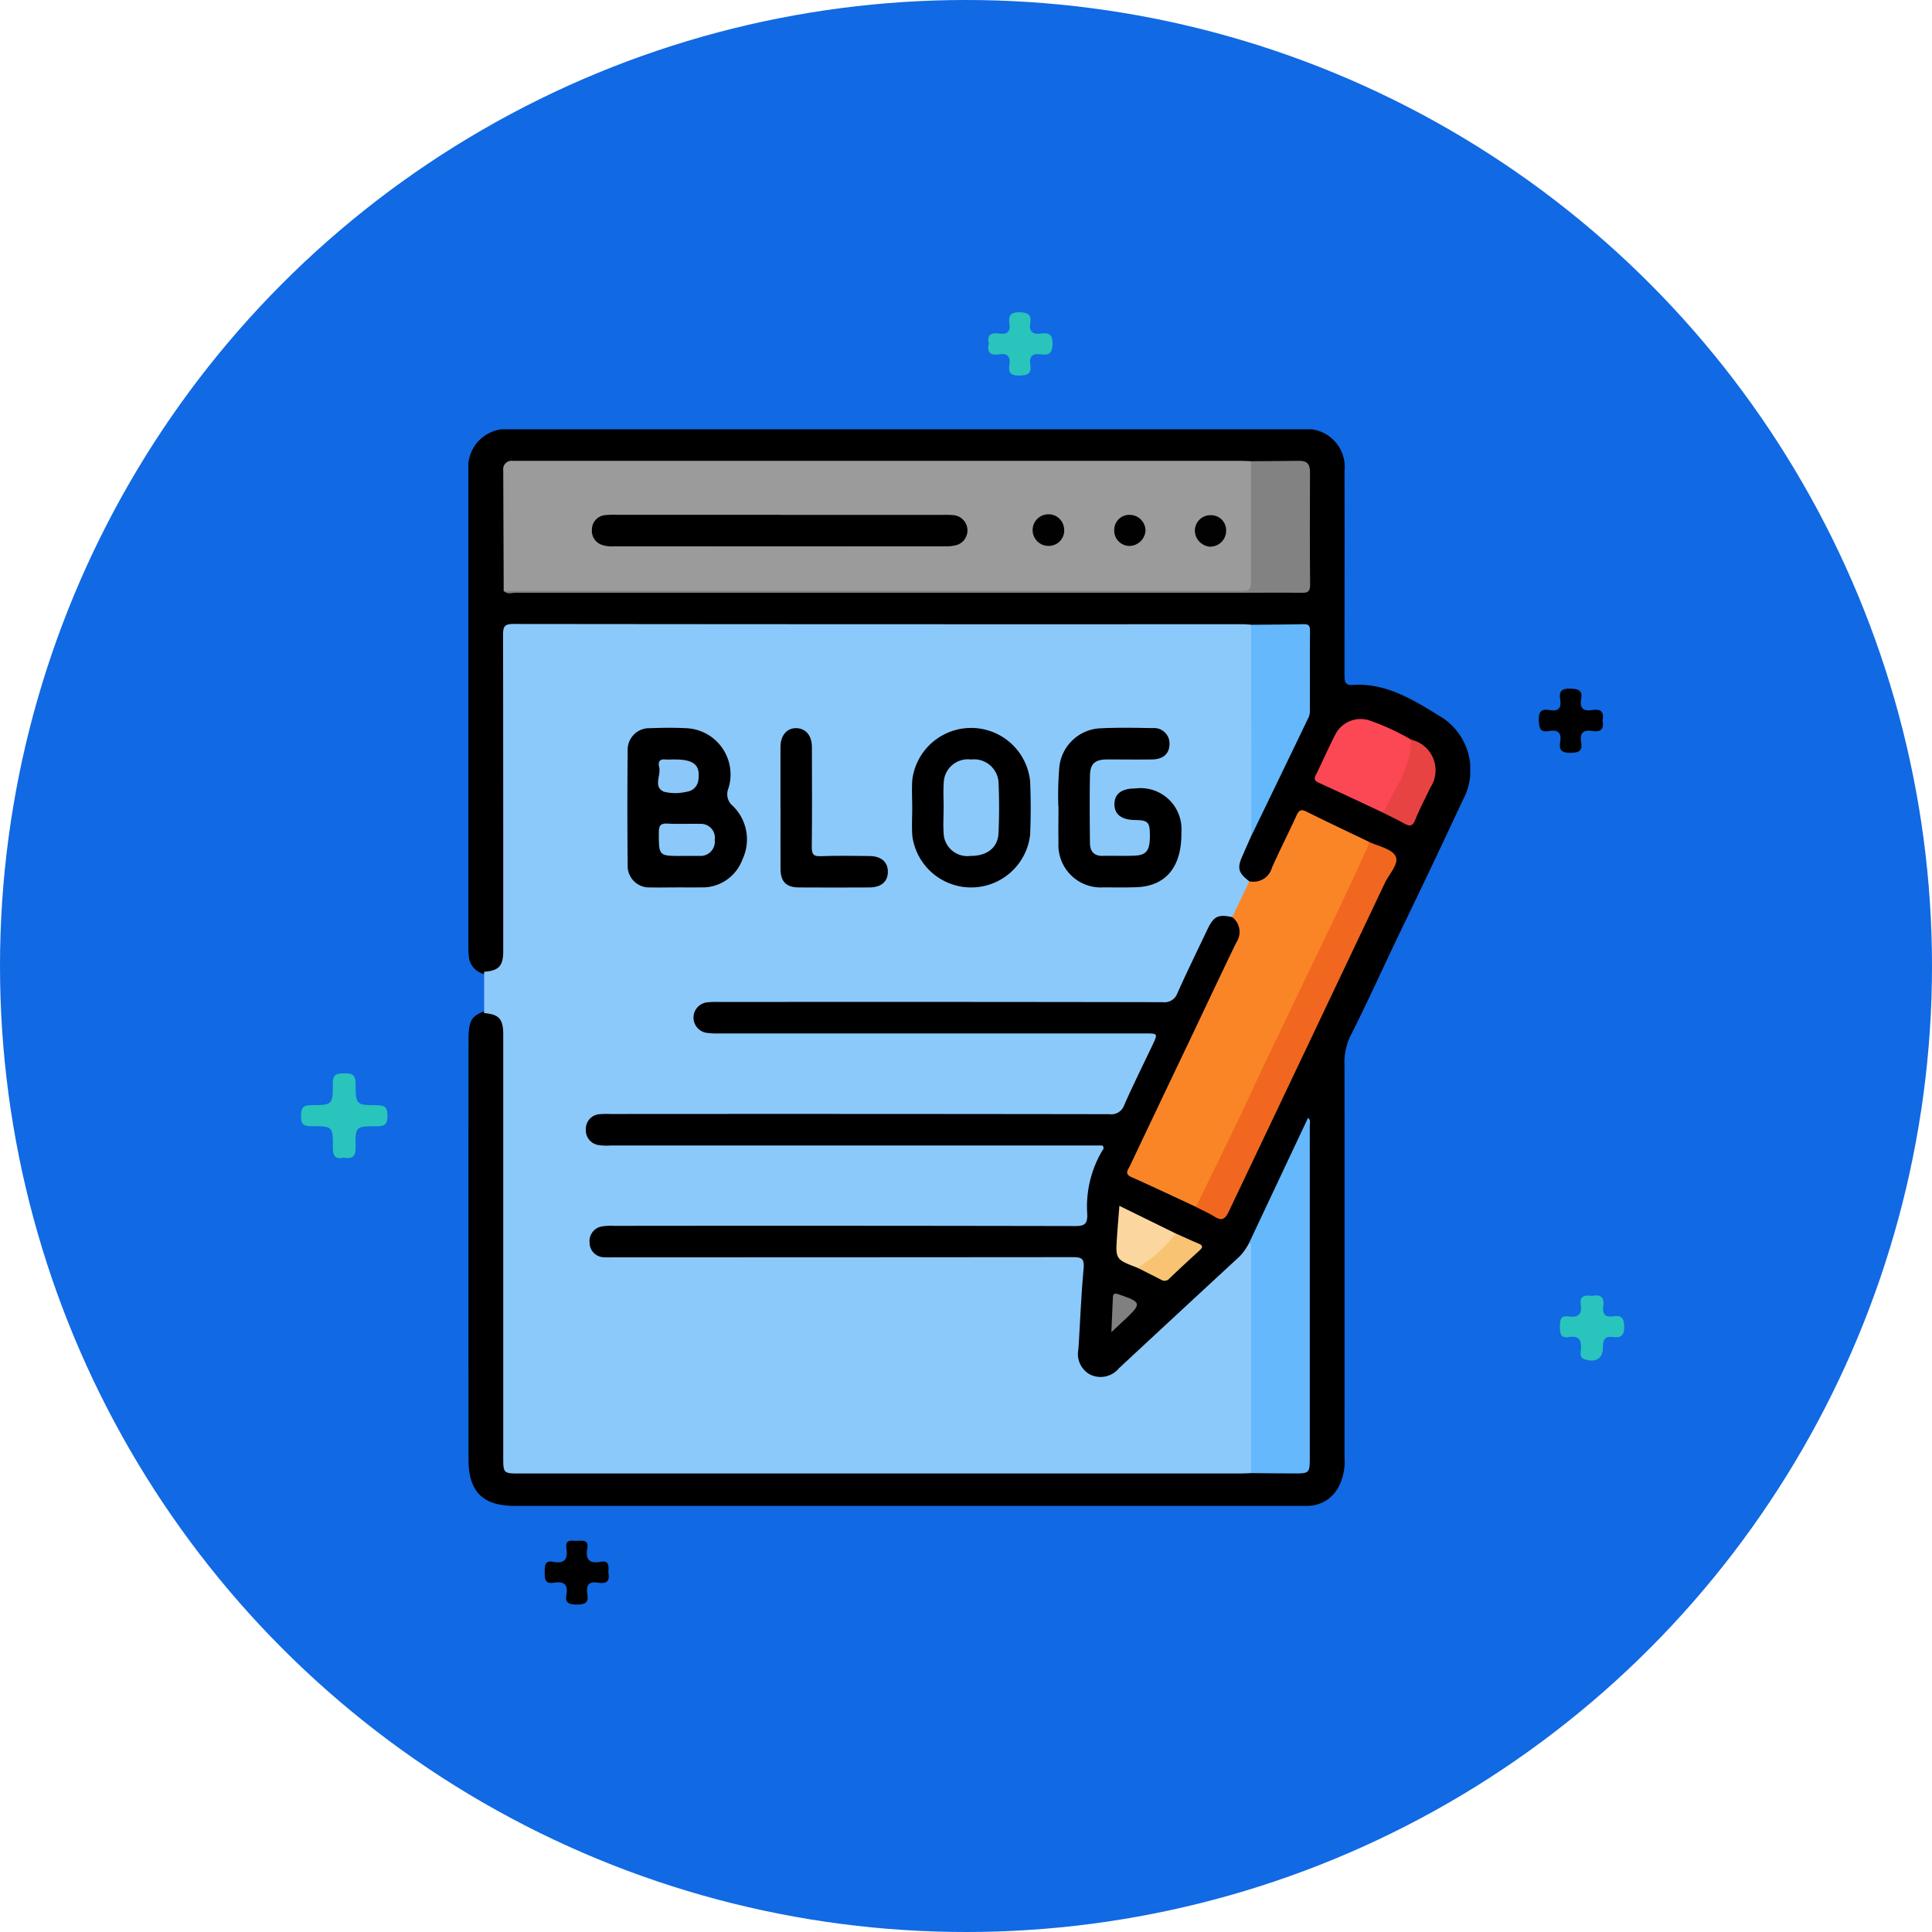 <svg xmlns="http://www.w3.org/2000/svg" xmlns:xlink="http://www.w3.org/1999/xlink" width="99" height="99" viewBox="0 0 99 99">
  <defs>
    <clipPath id="clip-path">
      <rect id="Rectángulo_37903" data-name="Rectángulo 37903" width="51.337" height="55.168" fill="none"/>
    </clipPath>
  </defs>
  <g id="Grupo_157761" data-name="Grupo 157761" transform="translate(-1171 -5097)">
    <circle id="Elipse_4760" data-name="Elipse 4760" cx="49.5" cy="49.5" r="49.5" transform="translate(1171 5097)" fill="#1169e3"/>
    <g id="Grupo_156593" data-name="Grupo 156593" transform="translate(833.421 454)">
      <path id="Trazado_127053" data-name="Trazado 127053" d="M15.507,123.96c-.454.1-.559-.113-.555-.537.012-1.063-.007-1.081-1.106-1.075-.409,0-.536-.124-.528-.529.007-.377.077-.553.512-.551,1.1,0,1.131-.018,1.119-1.119-.005-.5.239-.507.608-.511s.56.058.56.5c0,1.115.023,1.135,1.112,1.131.421,0,.521.15.522.541s-.1.541-.52.539c-1.11-.006-1.137.014-1.112,1.066.012.488-.169.631-.611.545" transform="translate(339.683 4578.363)" fill="#29c4bb"/>
      <path id="Trazado_127054" data-name="Trazado 127054" d="M213.642,151.161c.406-.078.632.057.565.517-.056.385.077.6.5.533s.57.088.573.537c0,.47-.189.578-.589.525-.383-.052-.5.115-.5.5.012.6-.357.826-.934.645-.274-.086-.214-.3-.2-.477.048-.472-.06-.76-.616-.666-.431.073-.457-.2-.456-.527s.014-.6.451-.53c.471.073.694-.1.616-.6-.075-.475.23-.5.582-.454" transform="translate(205.528 4558.239)" fill="#29c4bb"/>
      <path id="Trazado_127055" data-name="Trazado 127055" d="M210.718,69.268c.1.453-.1.608-.527.537-.46-.078-.648.111-.567.569s-.113.548-.542.553-.609-.127-.532-.557c.082-.459-.109-.648-.565-.562-.472.089-.513-.158-.531-.555-.021-.466.16-.588.566-.517.441.077.606-.106.531-.537-.072-.412.061-.579.521-.563.4.014.639.072.552.536s.115.639.567.563c.425-.072.632.081.526.534" transform="translate(208.976 4610.651)" fill="#010000"/>
      <path id="Trazado_127056" data-name="Trazado 127056" d="M55.04,186.64c.1.423-.11.578-.532.5-.5-.09-.614.169-.543.587.079.465-.146.537-.555.535-.39,0-.6-.091-.518-.511.108-.553-.169-.688-.645-.607s-.466-.225-.467-.559.007-.6.448-.512c.593.117.745-.168.665-.7-.077-.508.311-.362.569-.377.274-.016.579-.052.5.389-.1.545.092.8.67.687.482-.092.423.243.409.566" transform="translate(313.711 4536.959)" fill="#010000"/>
      <path id="Trazado_127057" data-name="Trazado 127057" d="M121.786,17.426c-.114-.483.153-.577.548-.518.41.061.572-.109.509-.513s.058-.588.522-.578c.427.009.623.119.548.558s.131.6.553.533c.391-.059.587.035.589.513s-.182.62-.608.553c-.45-.072-.6.133-.533.553.078.472-.175.526-.572.534-.424.009-.562-.151-.5-.54.068-.427-.09-.622-.535-.547s-.62-.106-.523-.547" transform="translate(266.46 4643.184)" fill="#29c4bb"/>
    </g>
    <g id="Grupo_158078" data-name="Grupo 158078" transform="translate(1195 5119)">
      <g id="Grupo_158078-2" data-name="Grupo 158078" clip-path="url(#clip-path)">
        <path id="Trazado_132074" data-name="Trazado 132074" d="M1.679,0H43.227a1.946,1.946,0,0,1,1.668,2.153c.012,3.354,0,6.707,0,10.061,0,.179,0,.359.007.538.011.236.112.366.368.347,1.765-.131,3.184.787,4.577,1.639a3.21,3.21,0,0,1,1.131,4.22Q49.4,22.343,47.77,25.709c-.87,1.81-1.692,3.643-2.6,5.435a3.138,3.138,0,0,0-.274,1.464q.005,10.035,0,20.069a2.847,2.847,0,0,1-.3,1.509,1.809,1.809,0,0,1-1.564.979c-.161.006-.323,0-.484,0H2.365C.746,55.166.009,54.434.008,52.8Q0,42.036.008,31.276c0-.973.149-1.22.848-1.474a1,1,0,0,1,1.089,1,7.784,7.784,0,0,1,.017.807q0,10.274,0,20.549c0,1.162,0,1.163,1.161,1.163h36.04a8.344,8.344,0,0,1,.859.015c.7,0,1.4,0,2.1,0,.753-.007.839-.087.84-.832q.007-3.414,0-6.828c0-3.294,0-6.587,0-9.853-.961,1.959-1.864,3.964-2.839,5.935a3.059,3.059,0,0,1-.817,1.049q-1.825,1.669-3.626,3.365c-.664.628-1.371,1.211-2.005,1.871-.05.052-.11.093-.164.139a1.447,1.447,0,0,1-1.67.376,1.405,1.405,0,0,1-.728-1.49c.014-1.22.175-2.431.215-3.648.027-.839.012-.842-.816-.842H7.693a4.609,4.609,0,0,1-.805-.029.975.975,0,0,1-.808-.883.928.928,0,0,1,.664-.937,3.3,3.3,0,0,1,1.119-.1H30.676c.835,0,.817,0,.875-.823A4.954,4.954,0,0,1,32.1,37.37c.2-.314.116-.5-.287-.494-.179,0-.359,0-.538,0H7.656a4.156,4.156,0,0,1-.912-.047,1.009,1.009,0,0,1-.86-.962.965.965,0,0,1,.947-.921,6.978,6.978,0,0,1,.806-.019c8.2,0,16.393-.01,24.59.016a1.312,1.312,0,0,0,1.494-.952c.276-.792.754-1.505,1.068-2.289.186-.465.157-.511-.351-.529-.161-.006-.323,0-.484,0H13.345a3.774,3.774,0,0,1-1.226-.116.915.915,0,0,1-.676-1.076.845.845,0,0,1,.9-.749c.233-.016.466-.008.7-.008,7.318,0,14.635-.01,21.953.014a1.29,1.29,0,0,0,1.407-.858q.625-1.486,1.391-2.912a.965.965,0,0,1,1.2-.636c.7.425.807.765.463,1.513-.942,2.05-1.924,4.081-2.9,6.115-.821,1.711-1.6,3.442-2.451,5.139-.232.462-.181.562.29.774.98.44,1.946.911,2.919,1.363.283.153.582.278.859.443.353.209.54.1.711-.248.527-1.058,1.021-2.132,1.522-3.2.819-1.751,1.657-3.494,2.488-5.239,1.447-3.039,2.884-6.082,4.341-9.116.178-.372.092-.553-.26-.7-.313-.132-.609-.3-.916-.45-.964-.385-1.856-.924-2.816-1.319-.59-.243-.644-.231-.88.335-.33.794-.738,1.549-1.12,2.317-.327.657-.538.76-1.281.686a.921.921,0,0,1-.453-1.348,12.6,12.6,0,0,0,.518-1.181c.942-1.891,1.81-3.817,2.74-5.714a1.955,1.955,0,0,0,.194-.882c0-1.11,0-2.22,0-3.331,0-.566-.049-.612-.615-.616-.788,0-1.575-.01-2.364.008-.341.024-.682.012-1.023.012l-35.934,0c-1.139,0-1.067-.084-1.067,1.091q0,7.424,0,14.848a6.482,6.482,0,0,1-.021.806.992.992,0,0,1-1.108.978,1.008,1.008,0,0,1-.808-.952A4.3,4.3,0,0,1,0,26.313Q0,14.365,0,2.418c0-.09,0-.179,0-.269A1.962,1.962,0,0,1,1.679,0" transform="translate(0)"/>
        <path id="Trazado_132075" data-name="Trazado 132075" d="M2.03,44.974V42.859c.747-.053.977-.292.977-1.041Q3.01,33.7,3,25.573c0-.406.083-.535.518-.535q18.691.02,37.382.012c.143,0,.285.016.428.025a.91.91,0,0,1,.173.66c.006,3.066,0,6.133,0,9.2a5.291,5.291,0,0,1-.159.952c-.149.339-.3.68-.449,1.019-.289.639-.227.88.343,1.317.086.587-.4.965-.541,1.472-.044.162-.1.356-.334.365-.721-.157-.945-.049-1.269.629-.516,1.082-1.042,2.159-1.532,3.253a.706.706,0,0,1-.768.475q-11.38-.02-22.76-.009a4.489,4.489,0,0,0-.591.019.789.789,0,0,0-.036,1.558,4.056,4.056,0,0,0,.7.035q10.9,0,21.791,0c.663,0,.663,0,.376.607-.484,1.018-.986,2.028-1.441,3.058a.7.7,0,0,1-.764.472q-12.779-.019-25.558-.009a4.832,4.832,0,0,0-.537.008.754.754,0,0,0-.731.785.763.763,0,0,0,.661.8,2.762,2.762,0,0,0,.59.022H33.711c.123.128.019.223-.029.3a5.623,5.623,0,0,0-.746,3.245c.008.481-.155.583-.617.582q-11.81-.023-23.62-.01a2.793,2.793,0,0,0-.59.023.76.76,0,0,0-.676.835.747.747,0,0,0,.761.75c.161.012.323.005.484.005q11.756,0,23.512-.01c.465,0,.6.078.558.581-.126,1.374-.178,2.755-.266,4.133a1.194,1.194,0,0,0,.62,1.313,1.224,1.224,0,0,0,1.461-.338q3.093-2.876,6.195-5.742a3.093,3.093,0,0,0,.484-.7c.294.106.25.372.251.588q.02,5.343,0,10.686a.7.7,0,0,1-.17.548c-.2.006-.394.017-.59.017H3.884c-.876,0-.876,0-.876-.863q0-10.813,0-21.627c0-.8-.216-1.041-.977-1.1" transform="translate(-1.221 -15.064)" fill="#8cc9fb"/>
        <path id="Trazado_132076" data-name="Trazado 132076" d="M4.51,10.723Q4.5,7.631,4.487,4.539a.431.431,0,0,1,.5-.484c.09,0,.179,0,.269,0h37.06c.161,0,.322.011.483.017a.839.839,0,0,1,.176.655c.007,1.775.01,3.549,0,5.324,0,.687-.059.729-.734.729q-18.6,0-37.209,0a.9.9,0,0,1-.525-.055" transform="translate(-2.7 -2.439)" fill="#9b9b9b"/>
        <path id="Trazado_132077" data-name="Trazado 132077" d="M90.13,54.474l.875-1.837a.979.979,0,0,0,1.162-.7c.4-.9.849-1.773,1.255-2.667.122-.269.228-.341.513-.2,1.054.527,2.122,1.028,3.184,1.539.174.217.024.407-.055.6-.417,1.013-.915,1.988-1.389,2.972-2.36,4.895-4.644,9.826-7.024,14.71-.082.168-.072.447-.378.432-1.1-.511-2.2-1.034-3.308-1.525-.372-.165-.18-.362-.089-.553q1.575-3.32,3.159-6.636c.769-1.615,1.525-3.235,2.309-4.842a.958.958,0,0,0-.215-1.293" transform="translate(-50.987 -29.48)" fill="#fa8527"/>
        <path id="Trazado_132078" data-name="Trazado 132078" d="M100.55,106.766q0-5.654,0-11.308c0-.173.052-.361-.083-.514l3.006-6.38c.151.123.09.272.09.4q.005,8.556,0,17.112c0,.654-.057.713-.7.712-.771,0-1.542-.011-2.312-.017" transform="translate(-60.446 -53.285)" fill="#64b8fb"/>
        <path id="Trazado_132079" data-name="Trazado 132079" d="M93.6,71.754c.72-1.477,1.446-2.952,2.159-4.432.435-.9.842-1.818,1.274-2.722q1.946-4.069,3.9-8.135c.478-1,.935-2.011,1.4-3.016a.8.8,0,0,0,.109-.409c.481.234,1.174.354,1.381.736s-.324.917-.543,1.379q-3.994,8.423-8,16.842c-.2.418-.372.48-.742.252-.3-.186-.63-.331-.946-.494" transform="translate(-56.316 -31.912)" fill="#f1671f"/>
        <path id="Trazado_132080" data-name="Trazado 132080" d="M4.545,10.72H42.131c.709,0,.709,0,.709-.682q0-2.984,0-5.969c.824-.006,1.648-.007,2.473-.02.386-.006.55.17.549.554-.006,1.936-.012,3.872.006,5.808,0,.359-.144.408-.446.4-1.021-.011-2.043,0-3.064,0q-18.606,0-37.21,0c-.2,0-.425.1-.6-.1" transform="translate(-2.735 -2.436)" fill="#828282"/>
        <path id="Trazado_132081" data-name="Trazado 132081" d="M100.7,35.9q-.009-5.405-.018-10.811c.893-.009,1.787-.01,2.681-.031.251-.006.341.065.339.329-.012,1.378,0,2.756-.008,4.134a.745.745,0,0,1-.062.308q-1.462,3.037-2.932,6.07" transform="translate(-60.574 -15.074)" fill="#64b8fb"/>
        <path id="Trazado_132082" data-name="Trazado 132082" d="M112.277,42.03c-1.067-.5-2.131-1-3.2-1.487-.218-.1-.245-.2-.141-.406.341-.688.648-1.393,1-2.076a1.452,1.452,0,0,1,1.792-.692,11.918,11.918,0,0,1,2.083.965,1.281,1.281,0,0,1-.022,1.18,19.164,19.164,0,0,1-1.013,2.172c-.1.185-.167.463-.492.344" transform="translate(-65.505 -22.435)" fill="#fc4755"/>
        <path id="Trazado_132083" data-name="Trazado 132083" d="M117.416,43.609c.064-.027.164-.038.186-.085.545-1.166,1.366-2.232,1.341-3.61a1.608,1.608,0,0,1,.99,2.467c-.261.549-.543,1.089-.772,1.65-.133.327-.283.336-.556.184-.388-.217-.792-.405-1.188-.605" transform="translate(-70.644 -24.014)" fill="#e84343"/>
        <path id="Trazado_132084" data-name="Trazado 132084" d="M84.438,103.061c-1.122-.431-1.124-.431-1.043-1.611.034-.494.076-.987.121-1.561l2.887,1.417a.246.246,0,0,1-.069.289,9.489,9.489,0,0,1-1.459,1.376c-.133.092-.267.177-.437.09" transform="translate(-50.156 -60.099)" fill="#fbd69e"/>
        <path id="Trazado_132085" data-name="Trazado 132085" d="M86.059,105.2a6.81,6.81,0,0,0,1.965-1.756c.388.173.772.353,1.164.515.257.106.221.208.044.368q-.771.7-1.523,1.417a.323.323,0,0,1-.423.077c-.407-.211-.818-.415-1.227-.621" transform="translate(-51.778 -62.239)" fill="#f8c473"/>
        <path id="Trazado_132086" data-name="Trazado 132086" d="M82.714,113.158c.03-.672.057-1.217.077-1.761.008-.232.093-.247.3-.177,1.174.4,1.195.465.306,1.3l-.687.641" transform="translate(-49.765 -66.894)" fill="gray"/>
        <path id="Trazado_132087" data-name="Trazado 132087" d="M22.976,46.569c-.448,0-.9.012-1.344,0a1.1,1.1,0,0,1-1.162-1.146q-.029-2.93,0-5.86a1.107,1.107,0,0,1,1.162-1.153c.608-.024,1.22-.031,1.827,0a2.372,2.372,0,0,1,2.174,3.083.779.779,0,0,0,.231.907,2.389,2.389,0,0,1,.486,2.737,2.178,2.178,0,0,1-2.137,1.43c-.412.009-.824,0-1.236,0" transform="translate(-12.307 -23.096)"/>
        <path id="Trazado_132088" data-name="Trazado 132088" d="M75.881,42.412a17.125,17.125,0,0,1,.053-2.023,2.217,2.217,0,0,1,2.142-1.973c.877-.041,1.757-.025,2.635-.008a.79.79,0,0,1,.867.821c-.006.488-.321.777-.889.785-.771.011-1.542,0-2.313,0-.62.006-.863.217-.874.832-.02,1.147-.013,2.3,0,3.443,0,.417.192.676.656.666.538-.012,1.076.01,1.614-.01.645-.024.816-.277.8-1.117-.011-.614-.108-.7-.788-.712s-1.036-.3-1.028-.822.37-.792,1.058-.793a2.1,2.1,0,0,1,2.373,2.235c.031,1.765-.784,2.77-2.3,2.824-.555.02-1.112.012-1.668.008a2.175,2.175,0,0,1-2.33-2.312c-.013-.574,0-1.148,0-1.847" transform="translate(-45.65 -23.098)"/>
        <path id="Trazado_132089" data-name="Trazado 132089" d="M57.077,42.505c0-.483-.03-.969.006-1.449a3.039,3.039,0,0,1,6.036.093c.038.911.04,1.827,0,2.739a3.041,3.041,0,0,1-6.036.067c-.035-.481-.006-.966-.005-1.449" transform="translate(-34.333 -23.116)"/>
        <path id="Trazado_132090" data-name="Trazado 132090" d="M40.147,42.475c0-1.021,0-2.043,0-3.064,0-.609.335-.991.829-.973.475.018.78.383.782.97.005,1.7.013,3.405-.007,5.108,0,.362.066.5.46.481.823-.033,1.648-.014,2.473-.008.627,0,.977.309.967.825-.009.495-.345.782-.948.786q-1.8.01-3.6,0c-.662,0-.949-.292-.953-.951-.007-1.057,0-2.115,0-3.172" transform="translate(-24.154 -23.125)"/>
        <path id="Trazado_132091" data-name="Trazado 132091" d="M25.543,11h8.335a4.284,4.284,0,0,1,.59.02.786.786,0,0,1,.149,1.515,2,2,0,0,1-.635.076q-8.469.005-16.938,0a1.616,1.616,0,0,1-.637-.072.757.757,0,0,1-.516-.8.738.738,0,0,1,.672-.724,4.348,4.348,0,0,1,.59-.02h8.388" transform="translate(-9.559 -6.617)"/>
        <path id="Trazado_132092" data-name="Trazado 132092" d="M94.242,12.66a.843.843,0,0,1-.789-.848.8.8,0,0,1,.855-.766.77.77,0,0,1,.747.8.81.81,0,0,1-.813.809" transform="translate(-56.226 -6.645)" fill="#020202"/>
        <path id="Trazado_132093" data-name="Trazado 132093" d="M74.228,11.739a.794.794,0,0,1-.81.807.81.81,0,0,1,0-1.62.8.8,0,0,1,.806.813" transform="translate(-43.694 -6.573)" fill="#010101"/>
        <path id="Trazado_132094" data-name="Trazado 132094" d="M84.686,11.8a.838.838,0,0,1-.852.79.786.786,0,0,1-.75-.818A.769.769,0,0,1,83.918,11a.81.81,0,0,1,.768.807" transform="translate(-49.988 -6.615)" fill="#010101"/>
        <path id="Trazado_132095" data-name="Trazado 132095" d="M25.678,52.371c-1.188,0-1.175,0-1.176-1.206,0-.344.083-.472.445-.452.551.031,1.106,0,1.658.014a.716.716,0,0,1,.762.826.732.732,0,0,1-.779.816c-.036,0-.071,0-.107,0h-.8" transform="translate(-14.742 -30.51)" fill="#8cc9fa"/>
        <path id="Trazado_132096" data-name="Trazado 132096" d="M25.281,42.465c.944,0,1.283.288,1.186,1.008a.677.677,0,0,1-.614.646,2.392,2.392,0,0,1-1.167-.006c-.554-.258-.121-.847-.233-1.277-.053-.2-.008-.4.291-.374.178.015.358,0,.537,0" transform="translate(-14.678 -25.547)" fill="#8bc7f8"/>
        <path id="Trazado_132097" data-name="Trazado 132097" d="M61.118,44.934c0-.43-.026-.863.006-1.291a1.238,1.238,0,0,1,1.4-1.169,1.256,1.256,0,0,1,1.407,1.173c.039.859.038,1.723,0,2.582-.032.765-.584,1.19-1.439,1.185a1.216,1.216,0,0,1-1.375-1.19c-.029-.429,0-.86,0-1.291Z" transform="translate(-36.764 -25.555)" fill="#8cc9fb"/>
      </g>
    </g>
  </g>
</svg>
